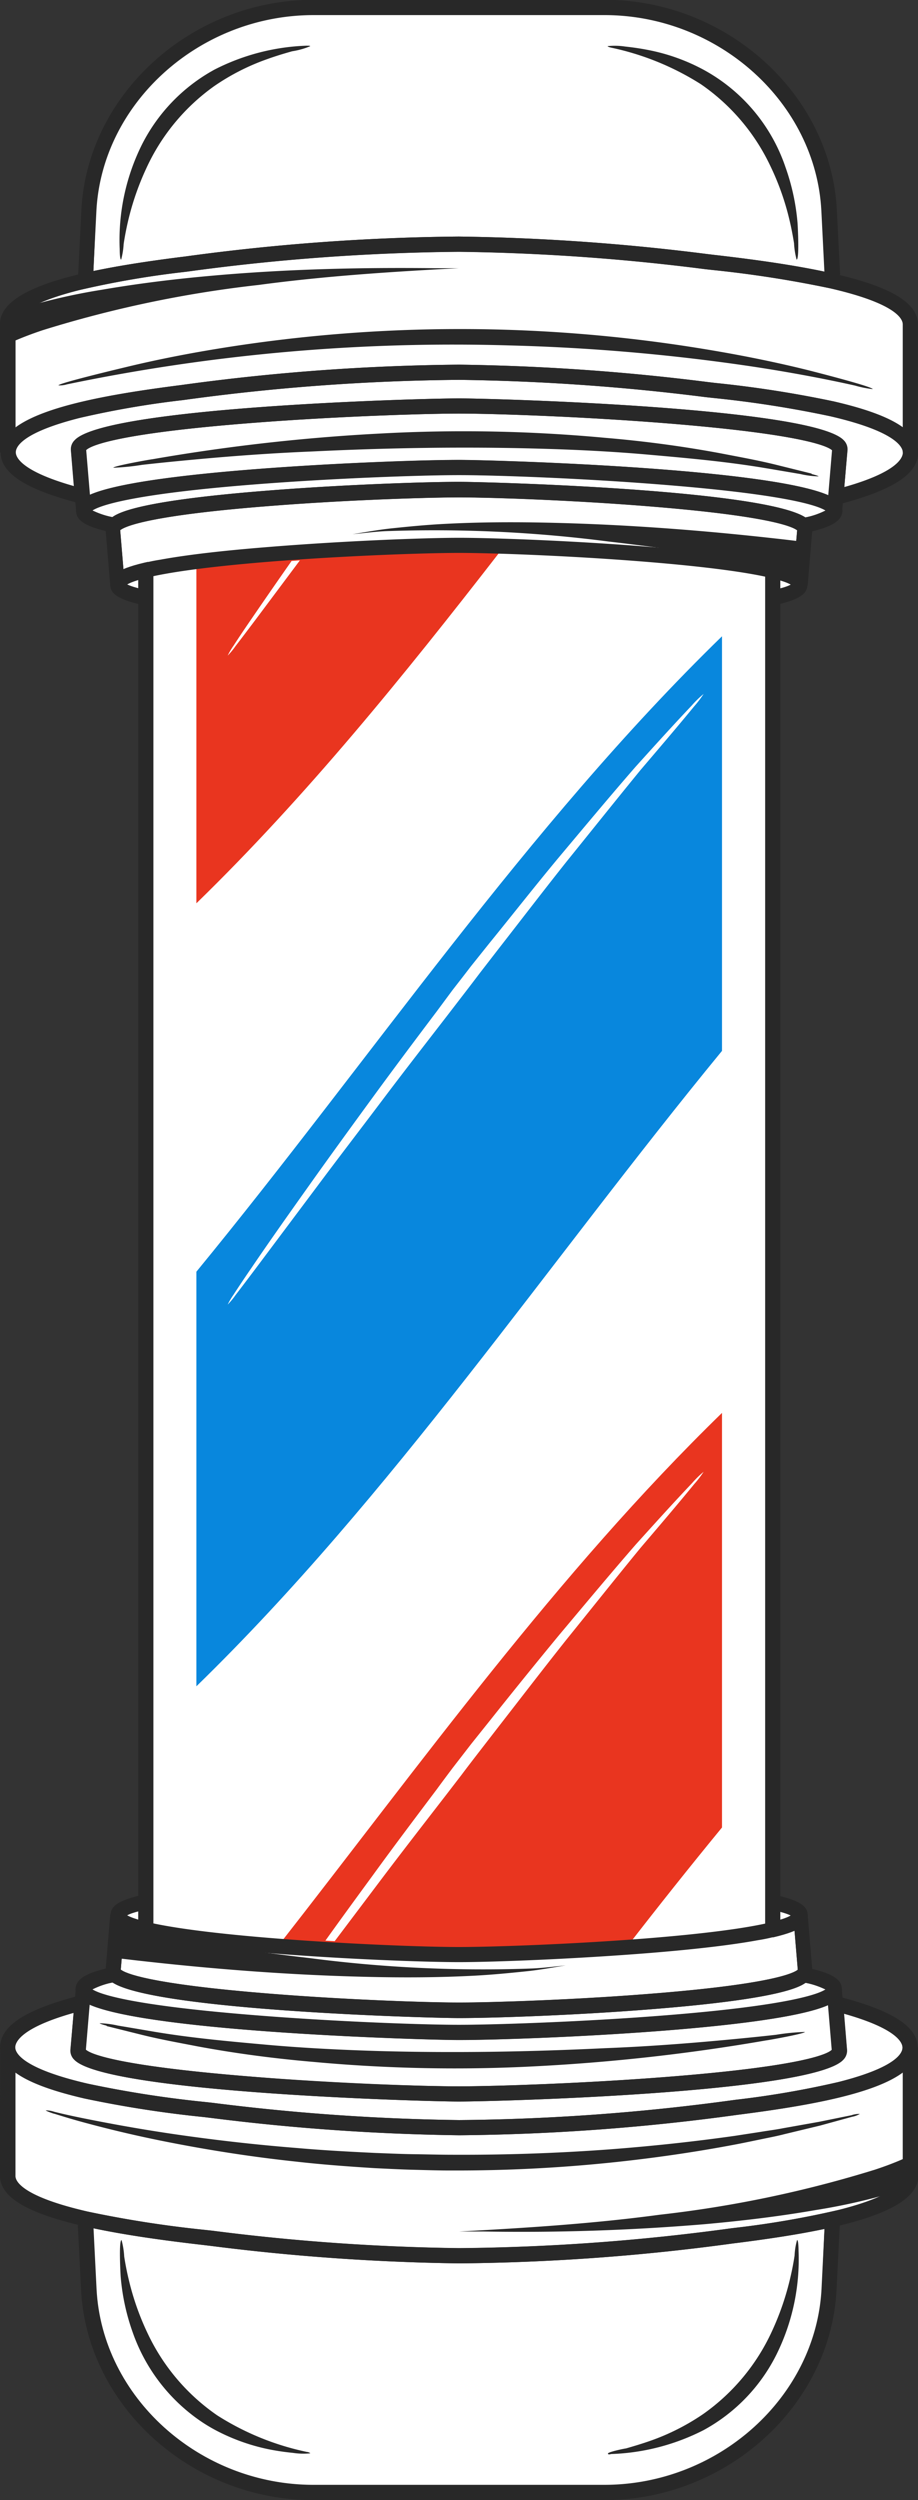 <svg id="Layer_1" data-name="Layer 1" xmlns="http://www.w3.org/2000/svg" viewBox="0 0 117.89 320.85"><rect x="0" y="0" width="117.89" height="320.85" fill="#333333" stroke="none"/><defs><style>.cls-1{fill:#282828;}.cls-2{fill:#fff;}.cls-3{fill:#e9351f;}.cls-4{fill:#0887dd;}</style></defs><title>barbershop-thing-colored</title><path class="cls-1" d="M7200,7280.45c4.44,0,15.44.15,25.31.72,17.74,1,19.35,2.59,19.47,4.09a1.61,1.61,0,0,1-.46,1.26c-.6.64-2.18,2.35-20.28,3.78-9.59.76-19.83,1.1-24,1.1s-14.33-.35-24.08-1.13c-18.11-1.46-19.66-3.14-20.24-3.78a1.55,1.55,0,0,1-.46-1.23c.12-1.53,1.73-3.11,19.48-4.12C7184.27,7280.6,7195.11,7280.45,7200,7280.45Zm42.61,5c-1-.5-4.6-1.6-18.49-2.36-9.57-.53-20-.66-24.12-.66-23.67,0-40,1.51-42.62,3,.92.53,4.51,1.78,18.5,2.92,9.74.79,20,1.15,24.12,1.15s14.53-.35,24.14-1.12C7238.11,7287.23,7241.69,7286,7242.61,7285.42Z" transform="translate(-7141.06 -7039.58)"/><path class="cls-1" d="M7200,7119.55c-4.44,0-15.44-.15-25.31-.72-17.74-1-19.35-2.59-19.47-4.09a1.61,1.61,0,0,1,.46-1.26c.6-.64,2.18-2.35,20.28-3.78,9.59-.76,19.83-1.1,24-1.1s14.34.35,24.08,1.13c18.11,1.46,19.66,3.14,20.24,3.78a1.55,1.55,0,0,1,.46,1.23c-.12,1.53-1.73,3.11-19.48,4.12C7215.73,7119.41,7204.89,7119.55,7200,7119.55Zm-42.61-5c1,.5,4.6,1.6,18.49,2.36,9.57.53,20,.66,24.12.66,23.67,0,40-1.51,42.62-3-.92-.53-4.51-1.78-18.5-2.92-9.74-.79-20-1.15-24.12-1.15s-14.53.35-24.14,1.12C7161.89,7112.77,7158.31,7114,7157.39,7114.58Z" transform="translate(-7141.06 -7039.58)"/><rect class="cls-2" x="19.02" y="68.13" width="80.22" height="184.58"/><path class="cls-2" d="M7200,7289.46c4.24,0,14.53-.35,24.14-1.12,14-1.11,17.55-2.38,18.47-2.92-1-.5-4.61-1.6-18.49-2.36-9.57-.53-20-.66-24.12-.66-23.67,0-40,1.51-42.62,3,.92.53,4.51,1.78,18.5,2.92C7185.62,7289.1,7195.85,7289.46,7200,7289.46Z" transform="translate(-7141.06 -7039.58)"/><path class="cls-2" d="M7200,7101.42c4,0,39,1,44.48,4.56a9.24,9.24,0,0,0,2.61-.86c-.85-.56-4.51-2-20.41-3.29-10.77-.88-22.08-1.27-26.68-1.27s-16.09.38-26.7,1.23c-16,1.28-19.58,2.78-20.38,3.32a9.43,9.43,0,0,0,2.58.83c1.09-.79,4.64-2.2,20.11-3.41C7185.36,7101.76,7195.74,7101.42,7200,7101.42Z" transform="translate(-7141.06 -7039.58)"/><path class="cls-2" d="M7164.75,7072.51a275.48,275.48,0,0,1,35.2-2.57h.05a280.61,280.61,0,0,1,31.85,2.24l1,.12c5.7.65,10.38,1.35,14.12,2.15l-.39-7.77c-.71-13.87-13.21-25.16-27.89-25.16h-37.36c-14.68,0-27.18,11.29-27.89,25.16l-.39,7.69c3.46-.73,7.34-1.31,11.2-1.8Z" transform="translate(-7141.06 -7039.58)"/><path class="cls-2" d="M7247.66,7093a140.34,140.34,0,0,0-15.07-2.35l-1-.11a279,279,0,0,0-31.61-2.21h0a275.29,275.29,0,0,0-34.95,2.53l-.51.07a118.11,118.11,0,0,0-13.28,2.29c-7.42,1.88-8.21,3.72-8.2,4.42s.79,2.45,7.5,4.34l-.38-4.61a1.63,1.63,0,0,1,.48-1.29c3.9-4.24,44.1-5.37,49.38-5.37,4.53,0,45.5,1.17,49.39,5.39a1.63,1.63,0,0,1,.47,1.27l-.39,4.72c6.75-1.91,7.51-3.72,7.51-4.43S7256.07,7094.94,7247.66,7093Z" transform="translate(-7141.06 -7039.58)"/><path class="cls-2" d="M7247.68,7076.58a145.46,145.46,0,0,0-15.06-2.35l-1-.11a274.9,274.9,0,0,0-31.62-2.23H7200a273.35,273.35,0,0,0-34.95,2.55l-.51.06a118.08,118.08,0,0,0-13.28,2.3c-7.43,1.87-8.21,3.7-8.21,4.4,0,4.42,0,8.82,0,13.23,3.79-2.82,12.58-4.33,21.23-5.43l.51-.07a277.55,277.55,0,0,1,35.2-2.55h0a282.47,282.47,0,0,1,31.84,2.22l1,.12a144.47,144.47,0,0,1,15.29,2.38c4.21,1,7.14,2.07,8.88,3.35q0-6.61,0-13.24C7257,7080.47,7256.08,7078.51,7247.68,7076.58Z" transform="translate(-7141.06 -7039.58)"/><path class="cls-2" d="M7200,7092.66c-4.75,0-16.28.38-27.07,1.24-17.65,1.4-20.41,3-20.84,3.45l.48,5.74c2-.88,7-2.16,21-3.27,10.56-.83,21.83-1.21,26.46-1.21,4.15,0,39.46,1,47.43,4.55l.48-5.79c-.46-.44-3.31-2-20.87-3.43C7216.1,7093.05,7204.64,7092.66,7200,7092.66Z" transform="translate(-7141.06 -7039.58)"/><path class="cls-2" d="M7200,7110.54c-4.24,0-14.53.35-24.14,1.12-14,1.11-17.55,2.38-18.47,2.92,1,.5,4.61,1.6,18.49,2.36,9.57.53,20,.66,24.12.66,23.67,0,40-1.51,42.62-3-.92-.53-4.51-1.78-18.5-2.92C7214.38,7110.9,7204.15,7110.54,7200,7110.54Z" transform="translate(-7141.06 -7039.58)"/><path class="cls-1" d="M7153,7075.65l-1.94-.1.45-9c.75-14.89,14.13-27,29.83-27h37.36c15.7,0,29.08,12.11,29.83,27l.42,8.31h-2l-.41-8.22c-.71-13.87-13.21-25.16-27.89-25.16h-37.36c-14.68,0-27.18,11.29-27.89,25.16Z" transform="translate(-7141.06 -7039.58)"/><path class="cls-1" d="M7258.92,7097.66H7257q0-8.22,0-16.44c0-.74-.92-2.7-9.32-4.63a145.46,145.46,0,0,0-15.06-2.35l-1-.11a274.9,274.9,0,0,0-31.62-2.23H7200a273.35,273.35,0,0,0-34.95,2.55l-.51.06a118.08,118.08,0,0,0-13.28,2.3c-7.43,1.87-8.21,3.7-8.21,4.4q0,8.23,0,16.45h-2q0-8.22,0-16.44c-.05-5,11.69-7.18,23.18-8.65l.51-.06a275.48,275.48,0,0,1,35.2-2.57h.05a280.61,280.61,0,0,1,31.85,2.24l1,.12c18.28,2.09,26.09,4.75,26.1,8.91Q7258.94,7089.45,7258.92,7097.66Z" transform="translate(-7141.06 -7039.58)"/><path class="cls-1" d="M7249,7104.25l-.49-1.88c7.69-2,8.52-4,8.52-4.71s-.91-2.72-9.32-4.66a140.34,140.34,0,0,0-15.07-2.35l-1-.11a279,279,0,0,0-31.61-2.21h0a275.29,275.29,0,0,0-34.95,2.53l-.51.07a118.11,118.11,0,0,0-13.28,2.29c-7.42,1.88-8.21,3.72-8.2,4.42s.88,2.65,8.73,4.67l-.48,1.88c-6.93-1.77-10.16-3.85-10.2-6.52,0-5,11.69-7.2,23.18-8.67l.51-.07a277.55,277.55,0,0,1,35.2-2.55h0a282.47,282.47,0,0,1,31.84,2.22l1,.12a144.47,144.47,0,0,1,15.29,2.38c7.38,1.7,10.82,3.79,10.82,6.55S7255.67,7102.49,7249,7104.25Z" transform="translate(-7141.06 -7039.58)"/><path class="cls-1" d="M7249.2,7105.27l-1.94-.17.65-7.73c-.46-.44-3.31-2-20.87-3.43-10.94-.89-22.4-1.28-27-1.28s-16.28.38-27.07,1.24c-17.65,1.4-20.41,3-20.84,3.45l.65,7.75-1.94.17-.66-7.9a1.63,1.63,0,0,1,.48-1.29c3.9-4.24,44.1-5.37,49.38-5.37,4.53,0,45.5,1.17,49.39,5.39a1.63,1.63,0,0,1,.47,1.27Z" transform="translate(-7141.06 -7039.58)"/><path class="cls-1" d="M7244.34,7108l-.39-1.91a10.45,10.45,0,0,0,3.13-1c-.84-.56-4.5-2-20.41-3.29-10.76-.88-22.07-1.27-26.67-1.27s-16.09.38-26.7,1.23c-16,1.28-19.58,2.78-20.38,3.32a11.15,11.15,0,0,0,3.3,1l-.38,1.91c-3.48-.68-4.94-1.48-5-2.73a1.67,1.67,0,0,1,.48-1.31c.59-.64,2.37-2.57,22.26-4.14,10.56-.83,21.83-1.21,26.46-1.21,4.46,0,44.85,1.17,48.73,5.38a1.63,1.63,0,0,1,.47,1.28C7249.1,7106.52,7247.69,7107.32,7244.34,7108Z" transform="translate(-7141.06 -7039.58)"/><path class="cls-2" d="M7200,7291.4c-4.13,0-14.34-.35-24.08-1.13-12.42-1-17.05-2.11-18.92-2.91l-.43,5c.5.42,3.3,1.82,19,3.08,9.91.8,20.27,1.15,24.46,1.15s14.71-.34,24.48-1.12c15.76-1.24,18.48-2.67,19-3.09l-.42-5c-1.87.81-6.5,1.93-19,2.91C7214.45,7291.06,7204.21,7291.4,7200,7291.4Z" transform="translate(-7141.06 -7039.58)"/><path class="cls-2" d="M7200,7298.58c-4,0-39-1-44.48-4.56a9.24,9.24,0,0,0-2.61.86c.85.56,4.51,2,20.41,3.29,10.77.88,22.08,1.27,26.68,1.27s16.09-.38,26.7-1.23c16-1.28,19.58-2.78,20.38-3.32a9.43,9.43,0,0,0-2.58-.83c-1.09.79-4.64,2.2-20.11,3.41C7214.64,7298.24,7204.26,7298.58,7200,7298.58Z" transform="translate(-7141.06 -7039.58)"/><path class="cls-2" d="M7235.25,7327.49a275.48,275.48,0,0,1-35.2,2.57H7200a280.61,280.61,0,0,1-31.85-2.24l-1-.12c-5.7-.65-10.38-1.35-14.12-2.15l.39,7.77c.71,13.87,13.21,25.16,27.89,25.16h37.36c14.68,0,27.18-11.29,27.89-25.16l.38-7.69c-3.45.73-7.33,1.31-11.19,1.8Z" transform="translate(-7141.06 -7039.58)"/><path class="cls-2" d="M7152.34,7307a140.34,140.34,0,0,0,15.07,2.35l1,.11a279,279,0,0,0,31.61,2.21h0a275.29,275.29,0,0,0,34.95-2.53l.51-.07a118.11,118.11,0,0,0,13.28-2.29c7.42-1.88,8.21-3.72,8.2-4.42s-.79-2.45-7.5-4.34l.38,4.61a1.66,1.66,0,0,1-.48,1.3c-3.9,4.23-44.1,5.36-49.38,5.36-4.53,0-45.5-1.17-49.39-5.39a1.62,1.62,0,0,1-.47-1.27l.39-4.72c-6.75,1.91-7.51,3.72-7.51,4.43S7143.93,7305.06,7152.34,7307Z" transform="translate(-7141.06 -7039.58)"/><path class="cls-2" d="M7152.32,7323.42a142.79,142.79,0,0,0,15.06,2.35l1,.11a274.9,274.9,0,0,0,31.62,2.23h.05a273.35,273.35,0,0,0,34.95-2.55l.51-.06a118.08,118.08,0,0,0,13.28-2.3c7.43-1.87,8.21-3.7,8.21-4.4,0-4.42,0-8.82,0-13.23-3.79,2.82-12.58,4.33-21.23,5.43l-.51.07a277.55,277.55,0,0,1-35.2,2.55h0a282.47,282.47,0,0,1-31.84-2.22l-1-.12a144.47,144.47,0,0,1-15.29-2.38c-4.21-1-7.14-2.07-8.88-3.35q0,6.61,0,13.24C7143,7319.53,7143.92,7321.49,7152.32,7323.42Z" transform="translate(-7141.06 -7039.58)"/><path class="cls-2" d="M7200,7307.34c4.75,0,16.28-.38,27.07-1.24,17.65-1.4,20.41-3,20.84-3.45l-.48-5.74c-2,.88-7,2.16-21,3.27-10.56.83-21.83,1.21-26.46,1.21-4.15,0-39.46-1-47.43-4.55l-.48,5.79c.46.44,3.31,2,20.87,3.43C7183.9,7307,7195.36,7307.34,7200,7307.34Z" transform="translate(-7141.06 -7039.58)"/><path class="cls-1" d="M7247,7324.35l1.94.1-.45,9c-.75,14.89-14.13,27-29.83,27h-37.36c-15.7,0-29.08-12.11-29.83-27l-.42-8.31h2l.41,8.22c.71,13.87,13.21,25.16,27.89,25.16h37.36c14.68,0,27.18-11.29,27.89-25.16Z" transform="translate(-7141.06 -7039.58)"/><path class="cls-1" d="M7141.08,7302.34H7143q0,8.22,0,16.44c0,.74.92,2.7,9.32,4.63a142.79,142.79,0,0,0,15.06,2.35l1,.11a274.9,274.9,0,0,0,31.62,2.23h.05a273.35,273.35,0,0,0,34.95-2.55l.51-.06a118.08,118.08,0,0,0,13.28-2.3c7.43-1.87,8.21-3.7,8.21-4.4q0-8.23,0-16.45h2q0,8.22,0,16.44c.05,5-11.69,7.18-23.18,8.65l-.51.06a275.48,275.48,0,0,1-35.2,2.57H7200a280.61,280.61,0,0,1-31.85-2.24l-1-.12c-18.28-2.09-26.09-4.75-26.1-8.91Q7141.06,7310.56,7141.08,7302.34Z" transform="translate(-7141.06 -7039.58)"/><path class="cls-1" d="M7151.05,7295.75l.49,1.88c-7.69,2-8.52,4-8.52,4.71s.91,2.72,9.32,4.66a140.34,140.34,0,0,0,15.07,2.35l1,.11a279,279,0,0,0,31.61,2.21h0a275.29,275.29,0,0,0,34.95-2.53l.51-.07a118.11,118.11,0,0,0,13.28-2.29c7.42-1.88,8.21-3.72,8.2-4.42s-.88-2.65-8.73-4.67l.48-1.88c6.93,1.77,10.17,3.85,10.2,6.53,0,5-11.69,7.19-23.18,8.66l-.51.07a277.55,277.55,0,0,1-35.2,2.55h0a282.47,282.47,0,0,1-31.84-2.22l-1-.12a144.47,144.47,0,0,1-15.29-2.38c-7.38-1.7-10.82-3.79-10.82-6.55S7144.33,7297.51,7151.05,7295.75Z" transform="translate(-7141.06 -7039.58)"/><path class="cls-1" d="M7150.8,7294.73l1.94.17-.65,7.73c.46.44,3.31,2,20.87,3.43,10.94.89,22.4,1.28,27,1.28s16.28-.38,27.07-1.24c17.65-1.4,20.41-3,20.84-3.45l-.65-7.75,1.94-.17.66,7.9a1.66,1.66,0,0,1-.48,1.3c-3.9,4.23-44.1,5.36-49.38,5.36-4.53,0-45.5-1.17-49.39-5.39a1.62,1.62,0,0,1-.47-1.27Z" transform="translate(-7141.06 -7039.58)"/><path class="cls-1" d="M7155.66,7292l.39,1.91a10.45,10.45,0,0,0-3.13,1c.84.56,4.5,2,20.41,3.29,10.76.88,22.07,1.27,26.67,1.27s16.09-.38,26.7-1.23c16-1.28,19.58-2.78,20.38-3.32a11.15,11.15,0,0,0-3.3-1l.38-1.91c3.48.68,4.94,1.48,5,2.73a1.67,1.67,0,0,1-.48,1.31c-.59.64-2.37,2.57-22.26,4.14-10.56.83-21.83,1.21-26.46,1.21-4.46,0-44.85-1.17-48.73-5.38a1.63,1.63,0,0,1-.47-1.28C7150.9,7293.48,7152.31,7292.68,7155.66,7292Z" transform="translate(-7141.06 -7039.58)"/><rect class="cls-1" x="98.26" y="72.89" width="1.95" height="174.95"/><rect class="cls-1" x="17.75" y="72.89" width="1.95" height="174.95"/><path class="cls-2" d="M7200.05,7290.39c4.46,0,15-.37,24.68-1.15,3.2-.26,6.31-.57,9.05-.93v-175.7c-2.74-.36-5.85-.67-9.05-.94-9.65-.79-20.22-1.19-24.68-1.19s-15,.37-24.68,1.16c-3.22.26-6.34.57-9.09.93v175.7c2.75.35,5.87.67,9.09.93C7185,7290,7195.59,7290.39,7200.05,7290.39Z" transform="translate(-7141.06 -7039.58)"/><path class="cls-3" d="M7175.37,7111.64c-3.22.26-6.34.57-9.09.93v42.94c14.14-13.76,26.63-29.2,38.84-44.93-2.07-.06-3.82-.1-5.07-.1C7195.59,7110.48,7185,7110.85,7175.37,7111.64Z" transform="translate(-7141.06 -7039.58)"/><path class="cls-4" d="M7166.28,7202.79V7256c25.16-24.48,45.09-54.27,67.5-81.55v-53.21C7208.62,7145.72,7188.68,7175.51,7166.28,7202.79Z" transform="translate(-7141.06 -7039.58)"/><path class="cls-3" d="M7221.54,7289.48c4-5.17,8.09-10.31,12.24-15.36v-53.21c-21.17,20.6-38.64,44.95-57,68.41,9.24.72,19,1.07,23.26,1.07C7204,7290.39,7212.84,7290.1,7221.54,7289.48Z" transform="translate(-7141.06 -7039.58)"/><path class="cls-1" d="M7149.65,7088.91a243.4,243.4,0,0,1,56.75-5,256.8,256.8,0,0,1,30.46,2.59q4.92.72,9.8,1.68c1.41.28,2.81.57,4.22.89a13.32,13.32,0,0,0,2.25.45c.09-.3-7.91-2.34-8.61-2.51-4.64-1.14-9.33-2.05-14.05-2.8a193,193,0,0,0-60.69,0c-4.2.67-8.4,1.48-12.53,2.48-.54.13-8.74,2.08-8.68,2.35a3.1,3.1,0,0,0,1.08-.13Z" transform="translate(-7141.06 -7039.58)"/><path class="cls-1" d="M7180.48,7045.44a28.07,28.07,0,0,0-11.87,3.07,22.56,22.56,0,0,0-9.38,9.74,27.51,27.51,0,0,0-2.8,13.28c0,.08,0,1.38.19,1.37a9.82,9.82,0,0,0,.32-2c.14-.94.32-1.87.53-2.79a35,35,0,0,1,2.37-6.91,26.49,26.49,0,0,1,8.72-10.56,28.82,28.82,0,0,1,6.84-3.48c1.05-.38,2.11-.7,3.18-1a9.84,9.84,0,0,0,2.32-.65c0-.05-.16-.08-.42-.06Z" transform="translate(-7141.06 -7039.58)"/><path class="cls-1" d="M7219.47,7045.68a35,35,0,0,1,11.6,4.71,26.48,26.48,0,0,1,8.88,10.41,33.71,33.71,0,0,1,2.49,7c.24,1,.43,2,.59,3a10,10,0,0,0,.33,2.1c.38,0,.15-4.34.12-4.72a28.38,28.38,0,0,0-1.54-7.12,22.42,22.42,0,0,0-10.57-12.55,24.94,24.94,0,0,0-7.05-2.51c-1-.2-2-.34-3-.45a8.84,8.84,0,0,0-2.23-.05c0,.05.14.12.39.18Z" transform="translate(-7141.06 -7039.58)"/><path class="cls-1" d="M7245.28,7100.36l-4.55-1.13c-2.34-.58-4.7-1-7.07-1.46-4.92-.92-9.89-1.58-14.88-2a196.55,196.55,0,0,0-28.71-.56,244.78,244.78,0,0,0-29.45,3.31c-.14,0-5.06.87-5,1.09a30,30,0,0,0,3.68-.37c2.38-.27,4.76-.5,7.14-.72,4.91-.45,9.84-.8,14.76-1,9.7-.47,19.39-.63,29.1-.36,4.71.13,9.43.36,14.13.78,5,.44,10,.89,14.93,1.72l4.49.76a11.36,11.36,0,0,0,2.33.3c0-.05-.32-.16-.88-.3Z" transform="translate(-7141.06 -7039.58)"/><path class="cls-1" d="M7141.84,7079.76a77.82,77.82,0,0,1,12.34-3c4.76-.82,9.57-1.4,14.38-1.82,9.43-.83,18.9-1.05,28.36-.94l3.07,0c-8.6.45-17.17,1-25.71,2.15a148.56,148.56,0,0,0-27.68,5.79c-1.27.42-2.52.89-3.75,1.42Z" transform="translate(-7141.06 -7039.58)"/><path class="cls-2" d="M7231.42,7128.64a14,14,0,0,1-1.22,1.6c-2.24,2.73-4.58,5.46-6.88,8.16-3.2,3.91-6.35,7.86-9.52,11.78-2.94,3.7-5.82,7.46-8.72,11.18l-2.39,3.09c-.84,1.11-1.62,2.13-2.37,3.1l-1.9,2.47c-2.79,3.61-5.59,7.21-8.34,10.86s-5.53,7.26-8.26,10.92l-8,10.68c-.84,1.11-1.68,2.23-2.52,3.32a9.25,9.25,0,0,1-1,1.21,8.87,8.87,0,0,1,.75-1.27c.72-1.11,1.48-2.24,2.25-3.36,2.45-3.61,5-7.2,7.55-10.79s5.35-7.44,8.06-11.15,5.47-7.39,8.24-11.06l2-2.7c.72-.93,1.49-1.91,2.39-3.09l2.44-3.05c3-3.69,5.9-7.39,8.91-11,3.25-3.87,6.48-7.75,9.78-11.54,2.39-2.65,4.82-5.34,7.23-7.88A12.7,12.7,0,0,1,7231.42,7128.64Z" transform="translate(-7141.06 -7039.58)"/><path class="cls-2" d="M7190.08,7280.7c2.75-3.64,5.55-7.24,8.34-10.85l1.9-2.47c.75-1,1.52-2,2.37-3.1l2.39-3.09c2.9-3.73,5.78-7.48,8.72-11.18,3.17-3.92,6.32-7.88,9.52-11.78,2.3-2.7,4.64-5.43,6.88-8.17a13.15,13.15,0,0,0,1.22-1.59,12.7,12.7,0,0,0-1.48,1.45c-2.41,2.54-4.84,5.23-7.23,7.88-3.3,3.79-6.53,7.67-9.78,11.54-3,3.63-6,7.34-8.91,11l-2.44,3.05-2.39,3.09c-.6.8-1.3,1.73-2,2.69-2.77,3.68-5.54,7.35-8.24,11.07-2.05,2.8-4.09,5.59-6.1,8.4l1.19.07Z" transform="translate(-7141.06 -7039.58)"/><path class="cls-2" d="M7173.3,7119.09c-.77,1.12-1.53,2.25-2.25,3.36a8.87,8.87,0,0,0-.75,1.27,9.25,9.25,0,0,0,1-1.21c.84-1.09,1.68-2.21,2.52-3.32l5.75-7.69-1.06.07Q7175.88,7115.32,7173.3,7119.09Z" transform="translate(-7141.06 -7039.58)"/><path class="cls-1" d="M7250.39,7311.05l-4.13.84-4.66.83c-.9.18-1.87.3-2.9.47l-3.25.5c-5.35.76-10.82,1.34-16.25,1.75-6.8.5-13.55.71-20,.68-1.63,0-3.27-.05-4.92-.07s-3.32-.1-5-.16c-3.35-.16-6.74-.34-10.13-.64-5.43-.43-10.9-1.06-16.24-1.85-4.56-.68-8.23-1.38-10.79-1.89s-4-.88-4.11-.91a3.43,3.43,0,0,0-1.07-.18c0,.05.36.21,1,.42.11,0,1.53.5,4.06,1.18s6.16,1.6,10.71,2.49c5.34,1.05,10.82,1.9,16.27,2.48,3.41.39,6.83.64,10.2.85,1.69.08,3.37.17,5,.21s3.32.1,5,.09a193.22,193.22,0,0,0,20.2-1c5.46-.56,10.95-1.35,16.29-2.37,1.14-.22,2.22-.45,3.24-.66s2-.4,2.88-.63l4.61-1.11,4.08-1.12a2.92,2.92,0,0,0,1-.37A3,3,0,0,0,7250.39,7311.05Z" transform="translate(-7141.06 -7039.58)"/><path class="cls-1" d="M7219.56,7354.53a28.13,28.13,0,0,0,11.86-3.07,22.47,22.47,0,0,0,9.38-9.75,27.47,27.47,0,0,0,2.81-13.28c0-.07,0-1.37-.19-1.37a8.62,8.62,0,0,0-.32,2c-.14.94-.32,1.87-.54,2.8a35.13,35.13,0,0,1-2.36,6.9,26.5,26.5,0,0,1-8.84,10.64,29.11,29.11,0,0,1-6.72,3.41c-1.05.37-2.11.69-3.19,1-.14,0-2.34.46-2.32.66s.38.06.43.06h0Z" transform="translate(-7141.06 -7039.58)"/><path class="cls-1" d="M7180.57,7354.28a34.61,34.61,0,0,1-11.61-4.71,26.46,26.46,0,0,1-8.88-10.4,34.35,34.35,0,0,1-2.48-7c-.24-1-.44-2-.59-3a10,10,0,0,0-.34-2.1c-.37,0-.14,4.34-.11,4.72a28,28,0,0,0,1.54,7.12,23,23,0,0,0,8.16,11,20.78,20.78,0,0,0,2.41,1.52,25.63,25.63,0,0,0,7,2.51c1,.2,2,.34,3,.44a8.86,8.86,0,0,0,2.23.06c0-.05-.14-.12-.39-.19Z" transform="translate(-7141.06 -7039.58)"/><path class="cls-1" d="M7154.76,7299.61l4.55,1.13c2.34.58,4.69,1,7.06,1.46,4.93.92,9.9,1.57,14.89,2a197.85,197.85,0,0,0,28.7.56,246.76,246.76,0,0,0,29.46-3.31c.14,0,5.06-.88,5-1.09a28.09,28.09,0,0,0-3.68.36c-2.38.27-4.76.5-7.14.72-4.92.45-9.84.81-14.77,1-9.7.47-19.39.64-29.09.37-4.72-.14-9.43-.37-14.13-.78-5-.45-10-.89-14.93-1.73l-4.49-.76a12.1,12.1,0,0,0-2.33-.3c0,.05.32.17.88.31Z" transform="translate(-7141.06 -7039.58)"/><path class="cls-1" d="M7258.2,7320.21a77.79,77.79,0,0,1-12.34,3c-4.76.83-9.57,1.4-14.39,1.83a282.45,282.45,0,0,1-28.36.93l-3.06,0c8.6-.46,17.16-1,25.71-2.15a149.91,149.91,0,0,0,27.67-5.79c1.28-.42,2.53-.89,3.75-1.43Z" transform="translate(-7141.06 -7039.58)"/><path class="cls-1" d="M7157.1,7285.17c.22.28,2.14,1.76,18.3,3.1,9.88.82,20.33,1.19,24.6,1.19s14.86-.36,24.6-1.15c16.18-1.32,18.08-2.83,18.29-3.12a.42.42,0,0,0-.05.23l1.94-.16.6,7.17a1.6,1.6,0,0,1-.46,1.25c-.6.64-2.17,2.35-20.53,3.79-9.75.77-20.13,1.11-24.39,1.11s-41.38-1.07-44.93-4.93a1.54,1.54,0,0,1-.45-1.22l.6-7.17,1.94.16A.38.38,0,0,0,7157.1,7285.17Zm42.9,6.23c-4.3,0-14.83-.37-24.76-1.19-10.93-.9-16-1.88-18.24-2.86l-.43,5c.5.42,3.3,1.82,19,3.08,9.91.8,20.27,1.15,24.46,1.15s14.71-.34,24.48-1.12c15.76-1.24,18.48-2.67,19-3.09l-.42-5.05a22.37,22.37,0,0,1-4.72,1.27c-3.26.6-7.81,1.14-13.53,1.61C7215,7291,7204.39,7291.4,7200,7291.4Z" transform="translate(-7141.06 -7039.58)"/><path class="cls-1" d="M7155.91,7287.09c8.26,1.54,16.57,2.83,24.91,3.79a172,172,0,0,0,28.68,1.33c1.41-.07,2.81-.25,4.21-.39-1.68.27-3.35.58-5,.75-2.18.23-4.37.44-6.56.56-4.78.26-9.56.27-14.34.15-9.46-.23-18.91-.95-28.32-2-1.38-.15-2.76-.32-4.13-.48Z" transform="translate(-7141.06 -7039.58)"/><path class="cls-2" d="M7200,7108.6c4.13,0,14.34.35,24.08,1.13,12.42,1,17.05,2.11,18.92,2.91l.43-5c-.5-.42-3.3-1.82-19-3.08-9.91-.8-20.27-1.15-24.46-1.15s-14.71.34-24.48,1.12c-15.76,1.24-18.48,2.67-19,3.09l.42,5c1.87-.81,6.5-1.93,19-2.91C7185.55,7108.94,7195.79,7108.6,7200,7108.6Z" transform="translate(-7141.06 -7039.58)"/><path class="cls-1" d="M7242.9,7114.83c-.22-.28-2.14-1.76-18.3-3.1-9.88-.82-20.33-1.19-24.6-1.19s-14.86.36-24.6,1.15c-16.18,1.32-18.08,2.83-18.29,3.12a.42.42,0,0,0,.05-.23l-1.94.16-.6-7.17a1.6,1.6,0,0,1,.46-1.25c.6-.64,2.17-2.35,20.53-3.79,9.75-.77,20.13-1.11,24.39-1.11s41.38,1.07,44.93,4.93a1.54,1.54,0,0,1,.45,1.22l-.6,7.17-1.94-.16A.38.38,0,0,0,7242.9,7114.83Zm-42.9-6.23c4.3,0,14.83.37,24.76,1.19,10.93.91,16,1.88,18.24,2.86l.43-5c-.5-.42-3.3-1.82-19-3.08-9.9-.8-20.26-1.15-24.45-1.15s-14.71.34-24.48,1.12c-15.76,1.24-18.48,2.67-19,3.09l.42,5.05a22.37,22.37,0,0,1,4.72-1.27c3.26-.6,7.81-1.14,13.53-1.6C7185,7109,7195.61,7108.6,7200,7108.6Z" transform="translate(-7141.06 -7039.58)"/><path class="cls-1" d="M7244.12,7112.87c-8.26-1.54-16.56-2.83-24.91-3.79a174,174,0,0,0-28.67-1.33c-1.41.07-2.81.26-4.21.39,1.67-.27,3.34-.57,5-.75,2.19-.23,4.37-.44,6.57-.56,4.77-.26,9.56-.27,14.34-.15,9.45.23,18.91.95,28.31,2,1.38.15,2.76.32,4.14.49Z" transform="translate(-7141.06 -7039.58)"/></svg>